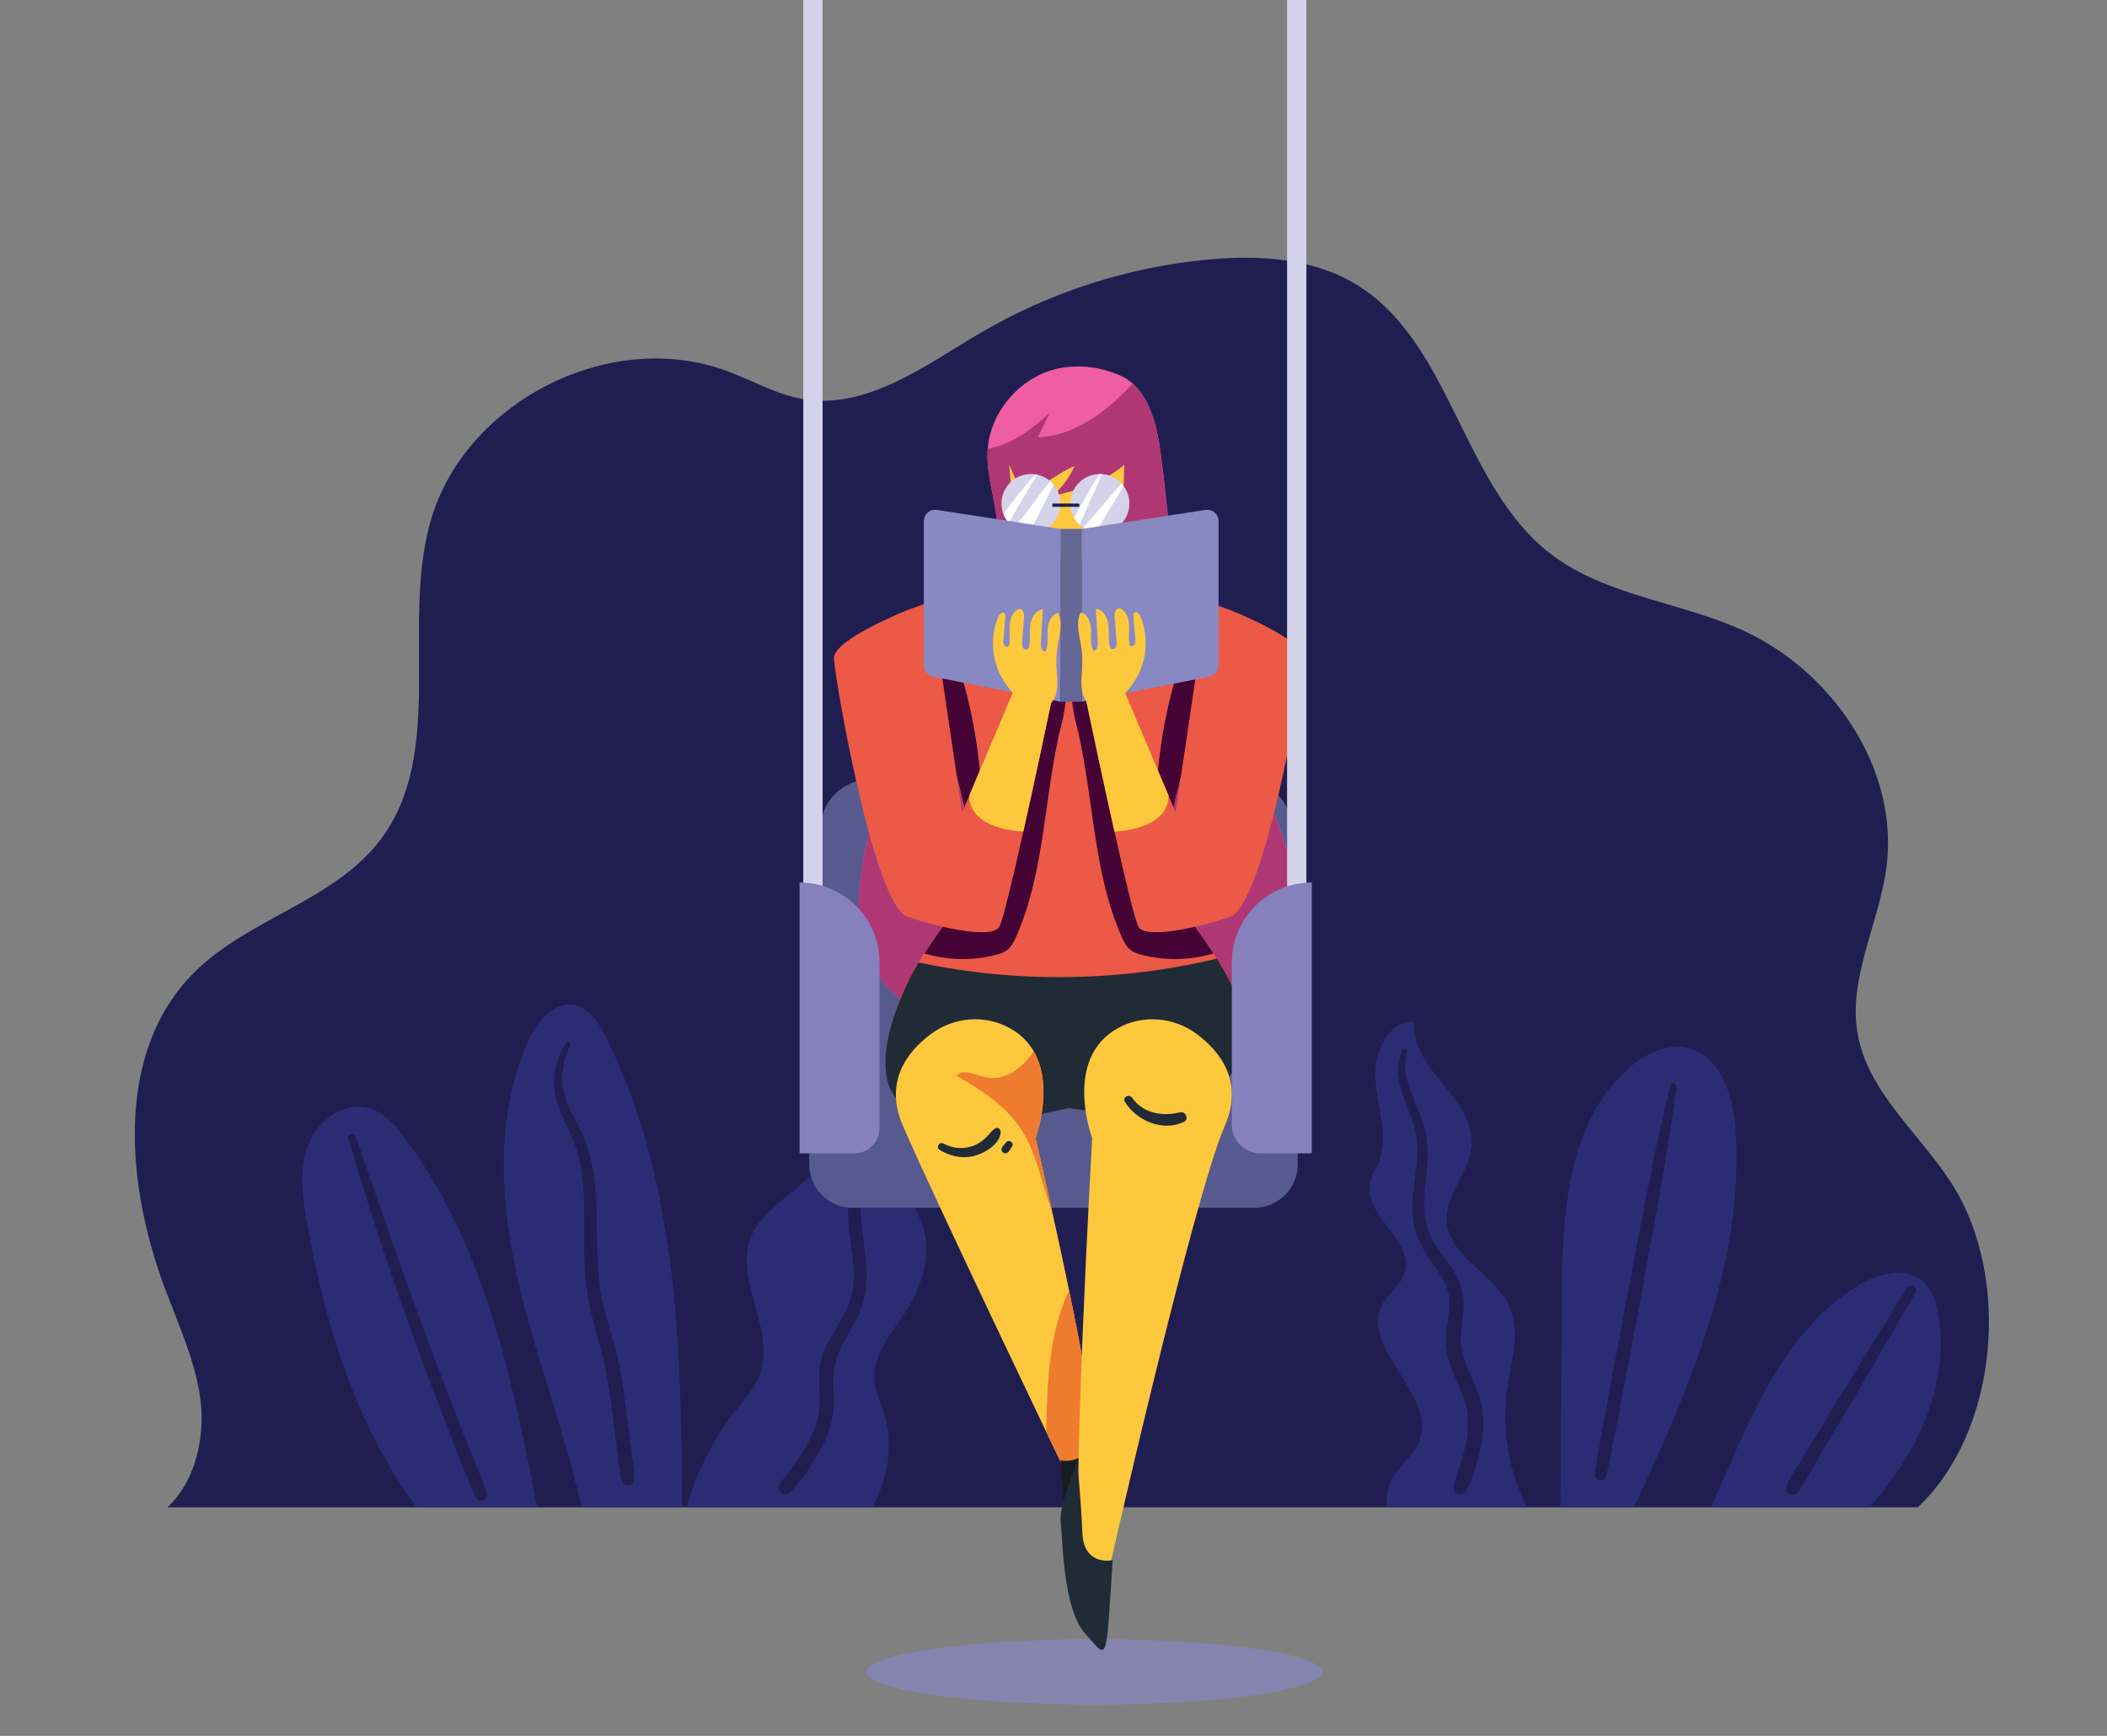<?xml version="1.0" encoding="utf-8"?>
<svg version="1.1" xmlns="http://www.w3.org/2000/svg" xmlns:xlink="http://www.w3.org/1999/xlink" x="0px" y="0px" viewBox="0 0 2272 1872" xml:space="preserve">
<rect x="0" y="0" width="2272" height="1872" fill="#808080" stroke="none"/>
<style type="text/css">
	.st0{fill:#D5D3EA;}
	.st1{fill:#201E51;}
	.st2{fill:#2C2C75;}
	.st3{fill:#8484AF;}
	.st4{fill:#575A8E;}
	.st5{fill:#EF5EA2;}
	.st6{fill:#AF3874;}
	.st7{fill:#FEC83D;}
	.st8{fill:#FFFFFF;}
	.st9{fill:#EC5946;}
	.st10{fill:#202B35;}
	.st11{fill:#440235;}
	.st12{fill:#8889C2;}
	.st13{fill:#656796;}
	.st14{fill:#EF7C2E;}
	.st15{fill:#151D23;}
	.st16{fill:#8681BD;}
</style>
  <g id="object">
	<g>
		<path class="st1" d="M2068,1625.5H180.6c30.2-27.9,41-76.6,35.4-117.3s-23.1-78.7-37.6-117.2c-42.8-113.3-54.9-256.3,30.7-342
			c58.6-58.7,151.2-77.3,201.2-143.5c70.6-93.5,22.2-229.2,53.6-342.1C499.8,433.8,657.4,353.3,783.6,400
			c27.6,10.2,53.6,25.5,82.5,30.4C935,442,997.6,394,1057.8,358.7c74.6-43.7,158.8-70.8,244.9-78.8c54.2-5,111.7-1.8,158.4,26.1
			c104.2,62.1,114.6,217,210.7,291.1c58.7,45.3,138.1,51.6,205.8,81.9c97.9,43.9,170.4,149.8,156.6,256.2
			c-7.9,60.6-41.5,119-31.2,179.2c11,63.7,67.3,108.1,102,162.7C2169,1377.6,2154.8,1543.9,2068,1625.5z" />
    <path class="st2" d="M400.3,1195.7c-27.1-9.4-57.2,11.7-67.7,38.4s-6.5,56.7-1.5,84.9c19.3,108.7,52.8,218.6,118.3,306.4h129.8
			c-27.4-140.7-57.8-286.6-144.7-400.5C425.1,1212.9,414.6,1200.7,400.3,1195.7z" />
    <path class="st1" d="M525.2,1610.3c-8.9-24.9-19.7-49.3-29.3-74c-9.7-25-19.4-50.1-28.8-75.2c-18.6-49.7-36.5-99.7-53.8-149.9
			c-9.8-28.5-19.9-56.8-29.6-85.4c-1.7-5-9.5-3-8,2.2c29.9,102.5,64.8,203.4,103.5,302.8c11,28.2,21.3,57,34,84.4
			C516.4,1622,527.7,1617.3,525.2,1610.3z" />
    <path class="st2" d="M619.6,1084c-22.8-4.5-41.2,18.5-50.6,39.8c-35.2,79.6-29.9,171.4-10.5,256.3
			c18.9,82.8,50.3,162.4,68.6,245.4h108.2c-0.4-173.4-5-352.5-82.1-507.4C645.8,1103.3,635.8,1087.2,619.6,1084z" />
    <path class="st1" d="M681.5,1569.7c-1-8.6-2.2-17.2-3.3-25.7c-2.1-16.6-4.2-33.1-6.6-49.6c-2.4-16.2-5.6-32.3-10.1-48.1
			c-4.5-15.9-9.7-31.7-12.8-47.9c-11-58.8,4.3-121.2-21.5-177.3c-7-15.2-16.3-29-19.6-45.6c-3.2-16.3-0.3-33.7,7.4-48.3
			c1.6-3.1-2.7-5.6-4.6-2.7c-7.5,11.6-11.9,24.8-12.8,38.5c-0.9,15,3.1,28.8,9.4,42.3c6.5,14,13.3,27.3,17,42.4
			c3.6,14.9,5,30.1,5.6,45.4c1,30.8-1,61.8,2.3,92.6c3.6,33.1,16.4,64,22.3,96.6c3.4,18.5,5.5,37.2,7.9,55.8
			c1.3,9.9,2.5,19.8,3.8,29.7c1.3,9.8,1.9,20.1,4.8,29.5c2.2,7.3,12.9,5.8,13.2-1.8C684.2,1586.9,682.6,1578.3,681.5,1569.7z" />
    <path class="st2" d="M2090,1416.6c-2.2-12.3-6-25.1-15.2-33.7c-19.2-18-50.8-9.4-73.1,4.6c-81.8,51.2-117.1,149.5-156.7,238h170.7
			c8.2-9.2,16-18.7,23.3-28.6C2077.1,1545.2,2101.1,1479.8,2090,1416.6z" />
    <path class="st2" d="M952.9,1523.3c-3.8-11.7-9.3-23.1-10.2-35.4c-1.9-27.1,18.5-49.8,33.3-72.5c17.1-26.1,28.1-58.3,20.3-88.5
			c-8.1-31.6-35.7-57.5-35.8-90.1c-0.2-55.2,77.6-92.8,65.8-146.7c-5.4-24.6-28.1-40.9-49.1-54.8c-24.6,23.5-49.2,47-73.8,70.6
			c-13.9,13.3-28.6,28.1-30.7,47.2c-3,27,20.5,51.2,19.1,78.4c-2.3,44.4-64.1,60.3-81.5,101.2c-20,47,27.1,102.1,9.2,149.8
			c-5.3,14.1-15.7,25.6-25.1,37.4c-24.7,31.2-43.2,67.4-54,105.7h199.9C958,1594.9,963.7,1557.1,952.9,1523.3z" />
    <path class="st1" d="M966.6,1203.7c3.1-3.2-1.8-8-4.8-4.8c-9.3,9.6-18,19.3-25.1,30.7c-7.3,11.6-12.7,24.3-16.5,37.4
			c-3.8,12.9-5.5,26.6-5.6,40c-0.1,15.7,2.6,31.2,4.4,46.8c1.7,15.2,2.8,31-1.5,45.9c-3.7,12.7-11,24-17.6,35.4
			c-6.5,11.1-13,22.9-15.4,35.7c-3.1,15.8,0.7,31.7-0.9,47.6c-1.4,15.1-7.7,29.5-15.3,42.5c-4.2,7.1-8.8,13.9-13.6,20.5
			c-4.8,6.6-10.1,12.8-14.1,20c-3.8,6.9,5,13.5,10.7,8.3c10.3-9.4,18.6-21.9,26.1-33.6c7.7-12,14.3-24.9,18.2-38.6
			c4.2-14.7,3.8-29.2,3-44.3c-0.7-14.2,1.8-26.7,8.1-39.5c5.8-11.7,13-22.7,18.5-34.6c6.3-13.7,9.4-27.8,9.4-42.9
			c-0.1-29.9-9.3-59-5.2-89.1C933.2,1257.5,945.6,1225.4,966.6,1203.7z" />
    <path class="st2" d="M1871.5,1218.7c-2.4-36.7-16-80.4-51.8-88.6c-22.3-5.2-45.3,6.3-62.6,21.2c-66.8,57.7-72.4,157.5-73,245.8
			c-0.5,76.1-0.9,152.3-1.4,228.4h79C1822.3,1496.3,1880.9,1360.4,1871.5,1218.7z" />
    <path class="st2" d="M1625.3,1497.1c4.3-29,14.4-59.6,3-86.6c-15.5-36.3-65.9-54.3-68.3-93.7c-1.7-29.1,25.2-53.2,26.9-82.4
			c2.9-49.9-67-82.6-61.8-132.4c-29.2-1.7-44.5,35.6-41.8,64.7c2.8,29.1,14.4,59.4,3.5,86.5c-3.1,7.7-7.9,14.7-9.5,22.8
			c-6.9,35.2,48.2,62.4,37.4,96.6c-4.2,13.4-17.5,21.8-24,34.1c-25.2,47.3,59.8,98.3,39.6,147.9c-6.4,15.8-22.4,26-29.9,41.3
			c-4.6,9.3-5.7,19.2-4.6,29.4h150.7C1626.7,1586.1,1618.8,1540.7,1625.3,1497.1z" />
    <path class="st1" d="M1595.1,1506c-4.9-15.3-13.3-29.4-17.6-44.9c-4.6-16.6-0.3-32.8,0.7-49.5c1-16-3.6-30.4-12.4-44
			c-7.9-12.3-18.2-23.5-24.2-36.9c-13.4-30.2,0.1-64.2-2.2-95.6c-1.3-18.1-8.4-34.4-15.2-51.1c-6.5-16-12.7-33-6.7-49.9
			c1-2.7-3.6-4.6-5-2c-14.8,28.9,6.3,58.4,13.4,86.3c8.1,32-6.4,64.3-2.3,96.5c2,15.5,8.5,28.8,17.3,41.9
			c8.2,12.1,17.9,24.1,21,38.5c3.6,16.6-2.9,33.7-3,50.3c-0.1,16.5,6.5,31.5,13,46.5c3.7,8.4,7.2,17,9.2,25.9c2.1,9.5,2,19.3,1,29
			c-1,9.5-3.4,18.9-6.2,28c-3,10-7.1,19.7-8.5,29.9c-1,6.9,10.1,8.7,13.4,3.4c4.7-7.7,7.4-16.4,10-24.9c2.6-8.5,4.9-17.1,6.4-25.8
			C1600.4,1540.4,1600.5,1522.9,1595.1,1506z" />
    <ellipse class="st3" cx="1180.1" cy="1803" rx="245.3" ry="35.3" />
    <g>
			<path class="st4" d="M872.6,1156.8v98.8c0,25.9,21,46.9,46.9,46.9h433c25.9,0,46.9-21,46.9-46.9v-98.8H872.6z" />
      <path class="st4" d="M1393,1231.6H884.6V894.4c0-29.8,24.1-53.9,53.9-53.9h400.6c29.8,0,53.9,24.1,53.9,53.9V1231.6z" />
      <g>
				<path class="st5" d="M1146.4,396.4c-43.6,6.5-79.7,46.7-81.5,90.7c-0.7,16.6,3,33.1,6.1,49.4c3.9,20,7,40.5,4.2,60.7
					c-2.7,19-10.5,36.8-18.2,54.3c-49.1,111.2-124.9,193.1-130.5,314.6c-1.3,29.1,2.9,59.6,19,83.9c8.6,13,20.2,23.7,32.7,32.9
					c64.9,47.4,150.8,52,231.2,51c54.7-0.7,115-5.5,153.3-44.5c43-43.8,41.7-114.7,24.5-173.6c-28.5-97.5-91.5-182.7-115.3-281.4
					c-12.1-50.1-13.6-102.1-21.4-153c-4.6-30.2-14.7-64.3-42.7-76.5C1188.2,396.3,1167.4,393.3,1146.4,396.4z" />
        <path class="st6" d="M1387.1,915.8c-28.5-97.5-91.5-182.7-115.3-281.4c-12.1-50.1-13.6-102.1-21.4-153
					c-3.8-24.6-11.2-51.7-28.9-67.6c-11.9,12.3-24.3,24.1-38.3,34c-18.9,13.3-41,23-64.1,23.8c4.4-8.9,8.7-17.9,13.1-26.8
					c-19.1,17.9-42.1,35.1-67.2,39.2c-0.1,1.1-0.2,2.1-0.2,3.2c-0.7,16.6,3,33.1,6.1,49.4c3.9,20,7,40.5,4.2,60.7
					c-2.7,19-10.5,36.8-18.2,54.3c-49.1,111.2-124.9,193.1-130.5,314.6c-1.3,29.1,2.9,59.6,19,83.9c8.6,13,20.2,23.7,32.7,32.9
					c64.9,47.4,150.8,52,231.2,51c54.7-0.7,115-5.5,153.3-44.5C1405.6,1045.6,1404.3,974.6,1387.1,915.8z" />
        <path class="st7" d="M1212.2,501.2c-1,84.4-9.4,116-64.4,115.9c-54.4-0.1-59.5-115.9-59.5-115.9c4.1,9.9,8,19.4,15.3,27.2
					c21.1-2,35.4-17.7,55-25.8c-5.6,12.9-13.3,22.8-23.8,32.2C1161.6,529.3,1191.9,519.4,1212.2,501.2z" />
        <circle class="st0" cx="1111.7" cy="543" r="31.8" />
        <circle class="st0" cx="1186" cy="543" r="31.8" />
        <g>
					<path class="st8" d="M1116,511.6c-11.8,13.8-23.1,28-34,42.4c1.4,3.7,3.4,7,5.9,9.9c9.7-17.6,19.8-35.1,30.8-51.9
						C1117.8,511.9,1116.9,511.7,1116,511.6z" />
          <path class="st8" d="M1132.4,519c-7.5,8.8-14.1,18.5-21.1,27.9c-5.7,7.6-11.6,15-17.8,22.2c4.6,3.2,10.2,5.3,16.2,5.6
						c9.1-17.2,17.9-34.4,26.5-51.9C1135.1,521.5,1133.8,520.2,1132.4,519z" />
          <path class="st8" d="M1186,511.3c-0.2,0-0.4,0-0.6,0c-9.7,15.3-18.6,31.1-27.2,47.1c1.6,2.9,3.6,5.5,6,7.7
						c7.8-18.4,15.9-36.6,24.3-54.7C1187.7,511.3,1186.9,511.3,1186,511.3z" />
          <path class="st8" d="M1209.2,521.3c-13.7,16-27.4,31.9-41.1,47.9c3.8,2.6,8.3,4.4,13.1,5.2c10.2-16.7,20.3-33.4,30.5-50.1
						C1210.9,523.2,1210.1,522.3,1209.2,521.3z" />
				</g>
        <g>
					<path class="st9" d="M1256.3,951.2c-14.7-35.1,70.3-293.3,70.3-293.3l-150.1-53.7l-14.8-2.9v-3.6l-9.2,1.8l-9.2-1.8v3.6
						l-14.8,2.9l-150.1,53.7c0,0,85,258.3,70.3,293.3c-14.7,35.1-122.5,138.5-74.2,203.9c40.8,55.3,146.2,44.7,177.9,40.1
						c31.7,4.6,137.1,15.2,177.9-40.1C1378.8,1089.7,1271.1,986.3,1256.3,951.2z" />
          <path class="st10" d="M990.5,1037.9c-24,39.4-50.6,111-25.6,144.8c40.8,55.3,156,17.1,187.7,12.5
						c31.7,4.6,137.1,15.2,177.9-40.1c25.8-35,7-80.9-18.3-121.3C1207,1058.9,1096.2,1060.4,990.5,1037.9z" />
          <g>
						<path class="st11" d="M1073,1030c4.5-1.1,9.2-2.5,12.9-5.4c4.8-3.7,7.6-9.3,10-14.8c32.1-73.1,29.7-156.3,49.9-233.5
							c1.8-7,2.1-12.4,3.4-19.5c1.3-7.2,2.7-14.7,0.8-21.7s-8.1-13.5-15.4-13.3c-9.6,0.4-15,11.1-18.1,20.2
							c-8.5,24.9-15.5,50.4-21,76.2c-2.3,10.8-4.5,22-10.1,31.5s-15.7,17.3-26.8,16.8c-1.4-56.3-11.8-112.4-30.7-165.4
							c-3.1-8.8-7.1-18.2-15.4-22.6c-4.8-2.5-10.3-2.9-15.7-2.9c-4.1,0-8.2,0.1-12.2,0.5c19,59.3,76.8,245.8,64.4,275.2
							c-6.5,15.5-31,44.1-52.3,77C1021.3,1035.5,1047.9,1036.2,1073,1030z" />
            <path class="st9" d="M1123.4,732.6h-16.9c-5,0-9.6,3-11.6,7.7l-57.4,135.9L1005.1,657l-26.5,0.9c0,0-80.3,31.7-79.4,52.3
							s42.8,265.9,79.4,278.4c36.7,12.5,91.5,24.2,99,10.8c7.1-12.5,41-170.3,58-251.7C1137.3,739.9,1131.3,732.6,1123.4,732.6z" />
            <path class="st7" d="M1123.4,732.6h-16.9c-5,0-9.6,3-11.6,7.7l-49.7,117.5c-0.4,7.5,2.8,15.2,7.9,20.8
							c6.4,7,15.4,11.2,24.5,13.9c8.4,2.5,17.2,3.9,25.9,4.2c11.3-50.6,23.8-108.9,32.1-148.9
							C1137.3,739.9,1131.3,732.6,1123.4,732.6z" />
					</g>
          <g>
						<path class="st11" d="M1232.2,1030c-4.5-1.1-9.2-2.5-12.9-5.4c-4.8-3.7-7.6-9.3-10-14.8c-32.1-73.1-29.7-156.3-49.9-233.5
							c-1.8-7-2.1-12.4-3.4-19.5c-1.3-7.2-2.7-14.7-0.8-21.7s8.1-13.5,15.4-13.3c9.6,0.4,15,11.1,18.1,20.2
							c8.5,24.9,15.5,50.4,21,76.2c2.3,10.8,4.5,22,10.1,31.5s15.7,17.3,26.8,16.8c1.4-56.3,11.8-112.4,30.7-165.4
							c3.1-8.8,7.1-18.2,15.4-22.6c4.8-2.5,10.3-2.9,15.7-2.9c4.1,0,8.2,0.1,12.2,0.5c-19,59.3-76.8,245.8-64.4,275.2
							c6.5,15.5,31,44.1,52.3,77C1283.9,1035.5,1257.2,1036.2,1232.2,1030z" />
            <path class="st9" d="M1181.8,732.6h16.9c5,0,9.6,3,11.6,7.7l57.4,135.9l32.4-219.2l26.5,0.9c0,0,80.3,31.7,79.4,52.3
							c-0.9,20.6-42.8,265.9-79.4,278.4c-36.7,12.5-91.5,24.2-99,10.8c-7.1-12.5-41-170.3-58-251.7
							C1167.9,739.9,1173.9,732.6,1181.8,732.6z" />
            <path class="st7" d="M1181.8,732.6h16.9c5,0,9.6,3,11.6,7.7l49.7,117.5c0.4,7.5-2.8,15.2-7.9,20.8c-6.4,7-15.4,11.2-24.5,13.9
							c-8.4,2.5-17.2,3.9-25.9,4.2c-11.3-50.6-23.8-108.9-32.1-148.9C1167.9,739.9,1173.9,732.6,1181.8,732.6z" />
					</g>
          <g>
						<path class="st12" d="M1143.5,570.4v186.4l-137.4-27.1c-5.8-1.1-9.9-6.2-9.9-12.1V562c0-7.5,6.7-13.3,14.2-12.1L1143.5,570.4z
							" />
            <path class="st12" d="M1166.7,570.4v186.4l137.4-27.1c5.8-1.1,9.9-6.2,9.9-12.1V562c0-7.5-6.7-13.3-14.2-12.1L1166.7,570.4z"
            />
            <rect x="1143.5" y="570.4" class="st13" width="23.2" height="186.4" />
					</g>
          <path class="st7" d="M1116.6,1227.4c0,0,32.2-86.1-28.2-118.9c-27-14.7-60.1-11.6-84.7,6.7c-24.8,18.5-50.8,50.8-30.2,98.6
						c35,81.1,175.6,374,175.6,374s17.4,3.6,28.9-23.4C1189.5,1537.4,1116.6,1227.4,1116.6,1227.4z" />
          <path class="st14" d="M1152.8,1391.6c-22,46.5-23.6,100.1-24.7,151.7c0,0.2,0,0.4,0,0.7c12.8,26.9,21,43.8,21,43.8
						s17.4,3.6,28.9-23.4C1183.6,1551.2,1169.1,1470.6,1152.8,1391.6z" />
          <path class="st15" d="M1182,1468.4c0,0,20,49.1,17.7,65.3s-2,93.4-26.6,120.5c-24.7,27.1-22,36.4-29.5-79.4
						c0,0,31.3,7.2,32.7-29.8S1182,1468.4,1182,1468.4z" />
          <path class="st14" d="M1100.3,1150.2c-10.4,9.2-24.9,14.9-38.3,11.4c-10.6-2.7-23.9-9.8-30.5-1.2
						c27.4,15.3,54.7,33.2,71.2,59.9c9.4,15.3,14.8,32.6,20.1,49.8c4.5,14.6,9,29.2,13.5,43.8c-10.9-49.5-19.6-86.5-19.6-86.5
						s20.5-54.9-2-93.8C1110.4,1139.7,1105.8,1145.4,1100.3,1150.2z" />
          <path class="st10" d="M1073.2,1216.9c-4.2,2.7-6.7,6.7-10.3,10.1c-3.7,3.5-7.9,6.5-12.7,8.4c-10.7,4.2-22.9,3.4-32.9-2.2
						c-4.5-2.5-8.4,4.2-4,6.9c11.8,7.3,26.5,10.1,39.8,5.7c10.7-3.5,25.9-12.9,25.9-25.5C1079,1217.4,1075.7,1215.3,1073.2,1216.9z"
          />
          <path class="st10" d="M1090.4,1231.3c-1.4-1.1-3.9-1.2-5.2,0.3c-1.4,1.6-2.7,3.3-4.1,4.9c-1.6,2-1.7,4.7,0.4,6.4
						c2.1,1.6,4.8,0.9,6.3-1.2c1.2-1.8,2.4-3.5,3.6-5.3C1092.6,1234.8,1091.9,1232.5,1090.4,1231.3z" />
          <g>
						<path class="st7" d="M1290.6,1115.2c-24.6-18.3-57.7-21.4-84.7-6.7c-60.4,32.9-28.2,118.9-28.2,118.9s-23.6,421-12.1,448
							s28.9,23.4,28.9,23.4s91.3-403.9,126.3-485C1341.4,1166,1315.4,1133.7,1290.6,1115.2z" />
            <path class="st10" d="M1272.3,1199.5c-18.8,4.8-39.8,1.2-51.6-15.7c-3.2-4.6-10.7-0.5-7.7,4.5c12.6,20.5,41.1,32.5,63.7,21.5
							C1282.6,1207,1278.4,1198,1272.3,1199.5z" />
					</g>
				</g>
        <path class="st10" d="M1161.4,1576.1c0,0-20,49.1-17.7,65.3s2,93.4,26.6,120.5c24.7,27.1,22,36.4,29.5-79.4
					c0,0-31.3,7.2-32.7-29.8C1165.7,1615.7,1161.4,1576.1,1161.4,1576.1z" />
        <path class="st7" d="M1076.5,665.2c1.2-2.9,4.9-6.1,6.9-3.6c0.8,0.9,0.7,2.3,0.6,3.5c-0.7,8.3-1.3,16.7-2,25
					c-0.2,1.9-0.3,3.9,0.7,5.6s3.5,2.5,4.8,1.1c0.7-0.7,0.9-1.6,1-2.6c0.9-6.3-0.1-12.8,0.2-19.2c0.3-6.4,2.3-13.3,7.5-17
					c1-0.7,2.1-1.3,3.3-1.3c4,0,5.1,5.6,4.7,9.6c-0.7,8.6-1.3,17.2-2,25.8c-0.2,2.2-0.3,4.5,0.8,6.4c1.1,1.9,4,2.8,5.5,1.2
					c0.6-0.6,0.9-1.5,1.1-2.4c1.7-7.6,0.4-15.5,1.4-23.3c1-7.7,5.7-16.1,13.5-16.9c-0.7,12.1-1.4,24.3-2.1,36.4
					c-0.2,3.8,1,9.2,4.8,8.9c3.6-6.9,2.3-15.2,2.5-22.9s3.7-16.9,11.3-18.4c5.3,10.7,1.5,23.4-0.4,35.1c-1.4,8.1-1.8,16.3-1.3,24.5
					c0.7,12.7,3.1,27.2-5.3,36.7c-18,20.3-41-7.1-50.5-21.3C1069.6,715.7,1066.7,688,1076.5,665.2z" />
        <path class="st7" d="M1229.7,664.6c-1.2-2.9-4.9-6.1-6.9-3.6c-0.8,0.9-0.7,2.3-0.6,3.5c0.7,8.3,1.3,16.7,2,25
					c0.2,1.9,0.3,3.9-0.7,5.6c-1,1.6-3.5,2.5-4.8,1.1c-0.7-0.7-0.9-1.6-1-2.6c-0.9-6.3,0.1-12.8-0.2-19.2s-2.3-13.3-7.5-17
					c-1-0.7-2.1-1.3-3.3-1.3c-4,0-5.1,5.6-4.7,9.6c0.7,8.6,1.3,17.2,2,25.8c0.2,2.2,0.3,4.5-0.8,6.4c-1.1,1.9-4,2.8-5.5,1.2
					c-0.6-0.6-0.9-1.5-1.1-2.4c-1.7-7.6-0.4-15.5-1.4-23.3s-5.7-16.1-13.5-16.9c0.7,12.1,1.4,24.3,2.1,36.4c0.2,3.8-1,9.2-4.8,8.9
					c-3.6-6.9-2.3-15.2-2.5-22.9s-3.7-16.9-11.3-18.4c-5.3,10.7-1.5,23.4,0.4,35.1c1.4,8.1,1.8,16.3,1.3,24.5
					c-0.7,12.7-3.1,27.2,5.3,36.7c18,20.3,41-7.1,50.5-21.3C1236.6,715.2,1239.4,687.5,1229.7,664.6z" />
			</g>
      <rect x="866.2" class="st0" width="20.8" height="1228.1" />
      <rect x="1387.9" class="st0" width="20.8" height="1228.1" />
      <g>
				<path class="st16" d="M862.2,951.7L862.2,951.7l0,292.1h59.1c15,0,27.1-12.1,27.1-27.1v-178.8
					C948.4,990.3,909.8,951.7,862.2,951.7z" />
        <path class="st16" d="M1414.5,951.7c-47.6,0-86.2,38.6-86.2,86.2v175c0,17.1,13.8,30.9,30.9,30.9h55.3V951.7L1414.5,951.7z" />
			</g>
		</g>
    <path class="st1" d="M1801.1,1170.4c-6.3,27.1-12.9,54.1-18.3,81.4c-5.4,27.3-10.9,54.6-16.1,82c-10.3,54.1-20.6,108.2-30.5,162.4
			c-5.6,30.7-11.7,61.4-16.3,92.2c-1.2,7.8,10.4,11.5,12.2,3.4c6.2-27.2,11.1-54.6,16.3-81.9c5.2-27.4,10.5-54.7,15.6-82.1
			c10-54.2,20-108.4,29.6-162.7c5.5-30.9,9.8-61.8,14.3-92.8C1808.4,1168,1802.2,1165.9,1801.1,1170.4z" />
    <path class="st1" d="M2056.2,1388.8c-21.9,35.7-44,71.3-65.9,107c-10.8,17.6-21.6,35.1-32.2,52.8c-5.5,9.1-11,18.2-16.5,27.3
			c-5.3,8.7-12.5,17.8-15.5,27.6c-2,6.5,6.6,11.2,11.3,6.6c7.2-7.2,11.8-18,17-26.7c5.4-9.1,10.9-18.3,16.3-27.4
			c10.5-17.7,20.9-35.5,31.4-53.3c21.2-36.1,42.2-72.4,63.4-108.5C2068.9,1388.2,2059.7,1382.9,2056.2,1388.8z" />
	</g>
    <rect x="1134.8" y="543" class="st1" width="29" height="3.6" />
</g>
</svg>
